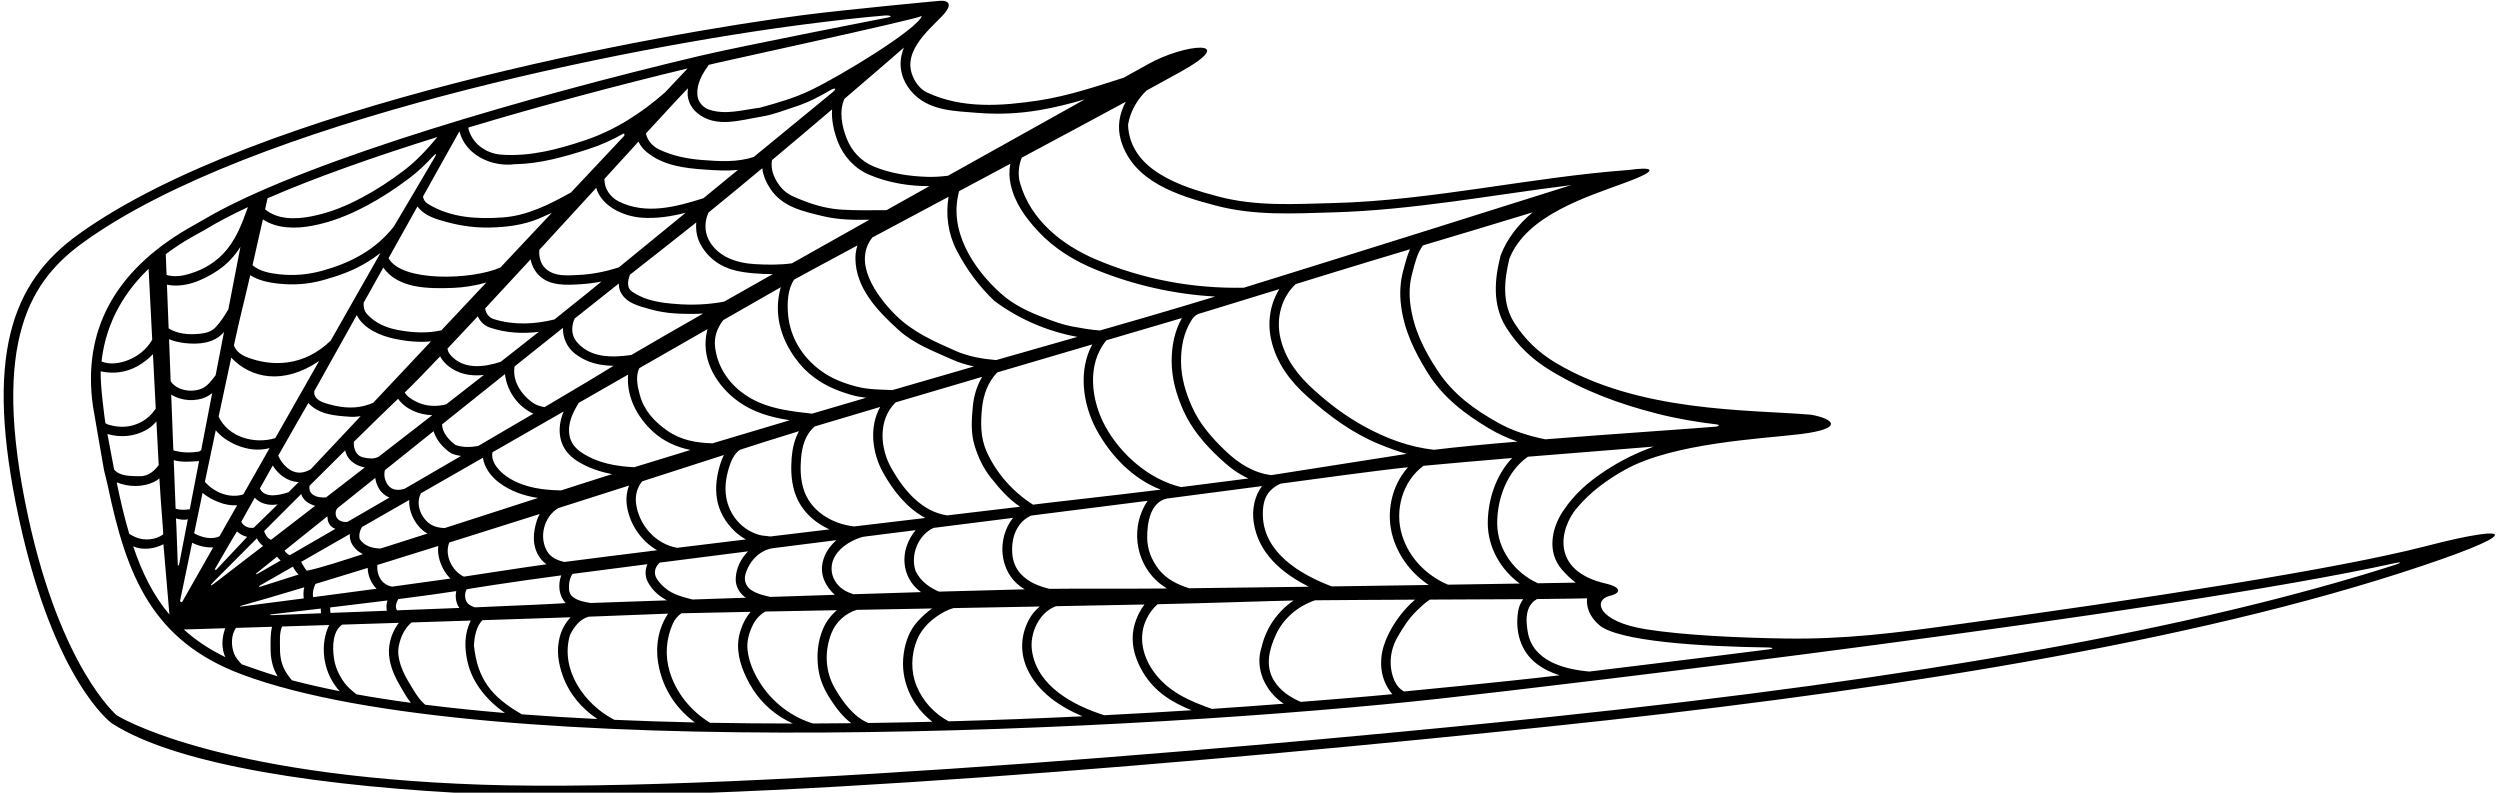 <?xml version="1.0" encoding="UTF-8"?>
<svg xmlns="http://www.w3.org/2000/svg" xmlns:xlink="http://www.w3.org/1999/xlink" width="533pt" height="169pt" viewBox="0 0 533 169" version="1.1">
<g id="surface1">
<path style=" stroke:none;fill-rule:nonzero;fill:rgb(0%,0%,0%);fill-opacity:1;" d="M 517.293 116.414 C 498.242 121.363 456.816 127.719 415.398 133.383 C 404.27 134.902 393.371 136.328 380.656 136.133 C 370.848 135.98 359.117 135.457 350.988 134.172 C 340.652 132.543 339.539 127.945 343.188 127.043 C 346.164 126.305 345.094 125.031 342.508 124.453 C 330.387 121.742 332.543 112.594 336.211 108.281 C 339.117 104.859 342.516 102.359 346.398 100.18 C 356.668 94.41 375.547 93.559 383.766 92.562 C 393.234 91.414 391.078 89.324 386.156 88.422 C 372.906 87.297 349.324 87.969 331.586 77.297 C 328.031 75.152 325.25 72.516 322.949 68.984 C 320.145 64.691 320.699 59.746 321.789 55.191 C 325.426 45.848 338.445 41.934 346.781 38.84 C 354.492 35.977 351.863 35.586 347.367 36.23 C 326.215 37.777 305.414 42.758 284.156 43.297 C 276.016 43.5 267.906 44.047 259.766 41.906 C 251.734 39.797 240.875 36.281 240.5 26.609 C 240.969 23.742 242.418 21.273 244.414 19.312 C 247.406 17.688 249.914 16.309 251.758 15.277 C 264.574 8.113 252.449 9.34 244.781 13.672 C 244.781 13.672 242.871 14.73 239.562 16.574 C 233.664 18.438 227.828 20.438 221.531 21.406 C 213.484 22.625 205.094 23.219 197.656 19.719 C 195.984 18.922 194.859 17.25 194.328 15.484 C 192.672 9.82 199.938 4.934 201.734 2.391 C 202.949 0.676 201.941 0.062 200.406 0.172 C 199.559 0.23 180.465 2.039 171.531 3.18 C 141.199 7.055 54.918 22.484 16.742 49.949 C 2.492 60.199 -3.461 75.797 4.039 110.547 C 11.539 145.297 23.781 154.172 23.781 154.172 C 37.887 163.328 69.973 167.828 102.797 169.297 C 154.223 171.602 260.105 162.234 330.746 154.84 C 394.84 148.129 461.297 138.312 511.285 122.32 C 539.188 113.391 536.371 111.453 517.293 116.414 Z M 340.938 133.25 C 344.957 136.73 362.551 137.852 377.031 138.043 C 378.035 138.059 378.168 138.305 377.266 138.422 C 363.215 140.223 338.852 143.172 338.852 143.172 C 333.492 142.711 326.695 140.93 325.703 134.641 C 325.375 132.57 325.164 130.273 326.625 128.562 C 326.93 128.203 327.297 127.938 327.699 127.719 C 332.395 127.684 338.348 127.57 338.383 127.566 C 338.352 127.816 338.328 128.066 338.336 128.32 C 338.398 130.258 339.453 131.969 340.938 133.25 Z M 29.32 78.062 C 30.551 77.371 31.668 76.508 32.609 75.504 C 32.801 79.238 33.004 83.211 33.207 87.121 C 32.383 88.336 31.312 89.363 29.977 90.039 C 28.164 90.969 26.172 91.211 24.102 90.789 C 23.559 90.68 22.949 90.531 22.473 90.23 C 22.352 89.566 21.332 81.957 21.473 79.164 C 24.156 79.77 26.895 79.418 29.32 78.062 Z M 21.641 77.066 C 22.645 68.176 27.031 61.77 31.68 57.316 C 31.805 59.793 32.098 65.527 32.453 72.434 C 32.441 72.449 32.438 72.461 32.43 72.477 C 31.203 74.547 29.359 75.992 27.203 76.82 C 25.492 77.469 23.371 77.801 21.641 77.066 Z M 31.258 91.625 C 32.074 91.16 32.758 90.543 33.348 89.844 C 33.52 93.098 33.684 96.258 33.836 99.156 C 32.859 100.508 31.496 101.582 29.742 101.531 C 27.922 101.48 25.578 101.594 24.328 100.105 C 23.848 97.668 23.379 95.145 22.898 92.531 C 25.691 93.34 28.699 93.09 31.258 91.625 Z M 32.867 102.734 C 33.285 102.531 33.652 102.281 33.984 101.996 C 34.289 107.707 34.891 113.84 34.781 113.922 C 33.219 115.141 30.688 115.312 28.945 114.547 C 28.574 114.387 28.027 114.129 27.559 113.832 C 26.547 110.418 25.684 106.754 24.875 102.84 C 27.41 103.852 30.375 103.926 32.867 102.734 Z M 34.84 116.035 C 35.215 120.629 35.832 127.73 36.121 131.031 C 32.672 126.934 30.273 122.07 28.398 116.484 C 30.336 117.355 32.863 117.059 34.84 116.035 Z M 148.703 24.141 C 152.672 27.359 157.758 25.609 162.32 24.867 C 164.961 24.438 167.305 23.469 169.82 22.648 C 172.457 21.793 174.789 20.527 177.148 19.16 C 178 18.668 178.504 18.852 177.52 19.66 C 172.371 23.887 166.602 28.625 160.723 33.445 C 157.188 34.652 153.355 34.398 149.664 34.109 C 146.508 33.859 143.445 33.25 140.539 31.875 C 139.148 31.219 138.004 29.934 137.715 28.449 C 141.207 24.613 146.711 18.711 146.688 18.828 C 146.297 20.914 147.133 22.875 148.703 24.141 Z M 203.988 53.434 C 206.094 57.473 208.75 61.066 212 64.152 C 217.203 68.039 223.312 70.656 229.695 71.824 C 224.852 73.195 218.953 74.879 212.375 76.77 C 209.395 76.516 206.453 76.012 203.676 74.785 C 199.086 72.754 194.562 70.785 190.887 67.121 C 186.727 62.949 181.801 55.934 185.984 50.629 C 190.816 48.051 196.387 45.074 202.238 41.953 C 201.59 45.824 202.113 49.832 203.988 53.434 Z M 215.488 39.391 C 216.387 43.316 218.605 46.359 221.27 49.246 C 224.789 53.047 229.086 55.641 233.812 57.559 C 241.895 60.84 250.441 62.738 259.066 63.227 C 250.758 65.781 237.605 69.586 234.516 70.457 C 232.582 70.332 230.672 69.988 228.688 69.621 C 226.613 69.246 224.75 68.547 222.812 67.816 C 219.426 66.547 216.219 65.078 213.48 62.652 C 207.336 57.188 202.18 49.012 204.492 40.746 C 208.086 38.832 211.75 36.871 215.391 34.926 C 215.125 36.387 215.148 37.91 215.488 39.391 Z M 298.711 65.188 C 299.375 70.422 301.555 74.945 304.383 79.484 C 307.664 84.75 312.219 88.203 317.445 91.336 C 319.414 92.52 321.453 93.43 323.539 94.148 C 316.746 94.719 310.441 95.316 305.734 95.895 C 300.457 95.309 295.434 93.457 290.703 90.82 C 286.82 88.664 283.484 86.156 280.188 83.18 C 276.789 80.125 274.008 76.609 272.969 72 C 272.027 67.852 273.195 63.371 276.262 60.562 C 276.91 60.359 288.391 56.797 300.602 53.148 C 299.98 54.57 299.586 56.125 299.18 57.633 C 298.5 60.141 298.383 62.641 298.711 65.188 Z M 82.48 130.211 C 78.363 130.367 74.32 130.523 70.461 130.672 C 70.383 130.297 70.371 129.906 70.395 129.508 C 74.555 129.012 78.734 128.504 82.605 128.02 C 82.387 128.746 82.32 129.516 82.48 130.211 Z M 64.766 127.578 C 59.816 128.227 55.207 128.824 51.461 129.305 C 51.074 129.355 51.004 129.266 51.359 129.168 C 54.867 128.191 59.5 126.832 64.871 125.211 C 64.684 125.992 64.641 126.797 64.766 127.578 Z M 49.301 76.254 C 53.5 80.688 60.406 82.133 68.039 76.961 L 58.691 93.406 C 54.246 94.773 48.609 93.184 46.613 88.812 C 47.59 84.203 48.512 79.887 49.301 76.254 Z M 48.688 65.945 C 47.879 67.309 47.031 68.645 45.914 69.828 C 45.047 70.742 43.797 71.031 42.586 71.156 C 40.352 71.402 37.883 71.215 35.953 70.027 L 35.59 60.691 C 39.246 61.453 43.137 59.848 46.359 57.711 C 48.445 56.328 50.012 54.582 51.258 52.637 Z M 191.574 70.348 C 194.895 73.348 198.914 74.809 202.875 76.598 C 204.422 77.301 206.023 77.785 207.652 78.129 C 202.164 79.711 196.305 81.406 190.262 83.168 C 187.723 83.043 185.18 83.086 182.625 82.422 C 179.836 81.684 177.363 80.754 174.98 79.016 C 170.969 76.09 168.426 71.809 168.02 67.059 C 167.801 64.582 167.918 61.719 169.297 59.617 C 169.656 59.41 176.137 55.895 182.801 52.328 C 182.512 53.234 182.363 54.184 182.375 55.129 C 182.438 61.422 187.086 66.285 191.574 70.348 Z M 233.867 91.789 C 236.934 97.344 241.648 102.156 247.48 104.391 C 237.492 105.633 220.516 107.504 220.242 107.594 C 215.984 104.883 212.453 100.949 210.359 96.305 C 209.023 93.336 209.047 90.117 209.375 86.93 C 209.668 84.121 210.66 81.422 212.613 79.395 C 219.371 77.406 226.25 75.383 232.879 73.43 C 229.844 78.953 230.82 86.27 233.867 91.789 Z M 235.91 72.539 C 235.965 72.523 247.172 69.227 251.988 67.805 C 251.988 67.805 251.984 67.809 251.984 67.812 C 250.367 70.68 249.789 73.852 249.797 77.062 C 249.812 80.703 250.805 84.211 252.305 87.539 C 254.078 91.461 256.781 94.648 259.945 97.609 C 261.859 99.406 263.84 100.988 266.176 102.008 C 261.488 102.621 256.617 103.242 251.797 103.848 C 245.055 102.227 239.02 97 235.688 90.961 C 232.594 85.352 231.637 77.617 235.91 72.539 Z M 207.414 86.586 C 207.141 89.422 206.938 92.25 207.789 95.031 C 208.562 97.508 209.602 99.773 211.25 101.844 C 213.27 104.395 215.09 106.406 217.465 108.039 C 214.535 108.391 206.613 109.328 201.926 109.883 C 196.512 109.066 192.746 104.555 190.109 99.953 C 187.582 95.547 187.16 89.469 190.953 85.785 C 196.723 84.078 202.977 82.234 209.395 80.344 C 208.281 82.223 207.629 84.367 207.414 86.586 Z M 61.797 118.363 C 61.332 118.199 60.965 117.832 60.656 117.406 C 63.504 115.121 66.566 112.664 69.789 110.078 C 69.805 110.344 69.832 110.609 69.883 110.875 C 70.047 111.727 70.648 112.461 71.469 112.727 C 71.484 112.73 71.504 112.738 71.52 112.742 C 68.074 114.738 64.801 116.629 61.797 118.363 Z M 63.652 122.492 C 60.645 123.449 57.945 124.305 55.637 125.043 C 55.176 125.191 55.043 125.047 55.426 124.828 C 57.578 123.594 59.934 122.242 62.453 120.801 C 62.73 121.43 63.172 121.996 63.652 122.492 Z M 69.492 106.059 C 68.484 106.105 67.473 106.031 66.625 105.398 C 66.09 105 65.887 104.266 65.965 103.59 C 68.586 100.977 71.164 98.418 73.586 96.023 C 73.754 96.754 74.07 97.438 74.609 98.016 C 75.457 98.91 76.586 99.449 77.777 99.66 C 74.957 101.844 72.18 103.984 69.492 106.059 Z M 59.316 97.152 C 59.316 97.152 65.715 85.891 65.75 85.93 C 68.047 88.438 71.531 88.641 74.656 88.852 C 75.41 88.902 76.152 88.848 76.883 88.734 L 66.234 100.059 C 65.578 100.43 64.867 100.707 64.109 100.758 C 61.902 100.895 60.156 99.023 59.316 97.152 Z M 63.676 102.777 L 61.523 104.938 C 59.621 105.574 56.41 106.344 55.41 104.141 L 58.148 99.242 C 59.34 101.199 61.363 102.707 63.676 102.777 Z M 149.227 51.852 C 150.734 54.828 153.469 56.875 156.742 57.664 C 158.086 57.992 159.359 58.156 160.695 58.266 C 162.051 58.379 163.402 58.445 164.75 58.441 C 161.129 60.484 157.648 62.453 154.383 64.309 C 150.996 64.953 147.52 65.086 144.062 64.805 C 140.844 64.547 137.641 64.141 134.789 62.195 C 133.512 61.32 133.871 59.852 134.281 58.586 C 137.141 56.328 145.852 49.52 148.445 47.426 C 148.309 48.945 148.543 50.496 149.227 51.852 Z M 169.562 76.371 C 170.77 78.027 172.02 79.328 173.676 80.547 C 176.074 82.297 178.551 83.328 181.324 84.141 C 182.434 84.473 183.543 84.668 184.656 84.805 C 180.84 85.922 176.973 87.055 173.109 88.195 C 171.07 87.969 169.062 87.734 166.961 87.328 C 163.594 86.672 160.594 85.59 157.906 83.465 C 154.906 81.09 152.875 77.734 152.449 73.922 C 152.203 71.777 152.953 69.824 154.215 68.234 C 159.445 65.242 163.672 62.824 166.469 61.23 C 166.434 61.348 166.395 61.469 166.363 61.59 C 165.012 66.848 166.344 71.941 169.562 76.371 Z M 156.512 84.91 C 159.52 87.359 162.961 88.598 166.762 89.316 C 167.309 89.418 167.848 89.508 168.387 89.594 C 162.801 91.246 157.262 92.902 151.898 94.516 C 148.547 94.418 145.238 93.898 142.25 91.809 C 139.469 89.871 137.312 87.484 136.426 84.266 C 135.922 82.441 135.441 80.207 136.312 78.484 C 141.586 75.465 146.5 72.652 150.867 70.152 C 150.836 70.254 150.797 70.348 150.77 70.453 C 149.387 76.059 152.23 81.41 156.512 84.91 Z M 138.516 65.898 C 140.297 66.406 142.055 66.703 143.875 66.82 C 145.887 66.945 147.902 66.965 149.906 66.852 C 143.492 70.508 138.176 73.57 134.602 75.684 C 130.418 76.266 125.801 76.363 122.875 72.781 C 121.762 71.418 121.793 69.402 122.535 67.898 C 125.965 65.172 129.121 62.664 131.93 60.445 C 131.922 61.086 132.035 61.719 132.344 62.32 C 133.547 64.648 136.18 65.234 138.516 65.898 Z M 97.117 94.867 C 95.73 93.863 94.305 92.266 94.238 90.484 C 98.77 86.859 103.285 83.25 107.652 79.762 C 108.062 83.098 110.016 86.172 113.031 87.859 C 113.258 87.984 113.488 88.094 113.723 88.191 C 110.078 90.332 106.098 92.66 101.941 95.086 C 100.328 95.352 98.68 95.449 97.117 94.867 Z M 98.301 97.207 C 94.359 99.504 90.316 101.852 86.297 104.184 L 86.297 104.18 C 85.031 104.609 83.531 104.609 82.656 103.336 C 82 102.402 81.805 101.277 82.055 100.242 C 85.473 97.504 88.953 94.719 92.441 91.926 C 93.008 93.852 94.547 95.566 96.172 96.633 C 96.863 96.934 97.578 97.113 98.301 97.207 Z M 113.414 85.75 C 110.996 83.969 109.188 81.059 109.711 78.121 C 113.285 75.266 116.75 72.504 120.008 69.906 C 119.969 71.98 120.855 74.066 122.609 75.422 C 125.09 77.34 127.918 77.965 130.801 77.984 C 128.078 79.695 122.789 82.855 116.105 86.793 C 115.156 86.648 114.238 86.355 113.414 85.75 Z M 124.781 62.84 C 122.945 64.328 120.715 66.113 118.215 68.102 C 114.016 69.152 109.523 69.359 105.305 68.047 C 104.215 67.711 103.605 66.793 103.426 65.762 C 106.496 62.465 109.77 58.93 113.121 55.297 C 113.375 56.566 113.949 57.758 114.898 58.695 C 117.227 61.008 120.711 60.781 123.711 60.602 C 125.23 60.516 126.738 60.312 128.23 60.031 C 127 61.035 125.844 61.977 124.781 62.84 Z M 104.414 69.828 C 107.777 70.984 111.367 71.188 114.867 70.754 C 112.352 72.738 109.617 74.891 106.738 77.145 C 103.113 78.32 98.777 78.867 96.016 75.656 C 95.684 75.273 95.453 74.809 95.402 74.32 C 97.379 72.234 99.555 69.914 101.863 67.441 C 102.359 68.523 103.215 69.414 104.414 69.828 Z M 97.172 79.047 C 99.086 79.988 101.129 80.164 103.16 79.941 C 100.562 81.973 97.875 84.066 95.137 86.199 C 92.957 86.766 90.625 86.648 88.578 85.562 C 87.699 85.098 86.801 84.547 86.289 83.684 C 87.906 82.141 90.539 79.438 93.844 75.965 C 94.512 77.305 95.848 78.398 97.172 79.047 Z M 92.156 88.516 C 88.371 91.457 84.527 94.434 80.727 97.375 C 79.73 97.914 78.609 97.77 77.477 97.523 C 75.852 97.168 75.355 95.633 75.438 94.195 C 79.273 90.418 82.586 87.188 84.863 85.027 C 86.555 87.324 89.324 88.414 92.156 88.516 Z M 72.016 108.293 C 74.605 106.215 77.273 104.074 80.004 101.891 C 80.113 102.695 80.391 103.484 80.812 104.188 C 81.352 105.086 82.137 105.715 83.023 106.082 C 79.988 107.844 76.988 109.582 74.086 111.262 C 73.539 111.355 72.375 111.25 71.836 110.422 C 71.438 109.812 71.438 108.812 72.016 108.293 Z M 77.16 112.371 C 80.418 110.504 83.797 108.566 87.258 106.586 C 87.082 108.98 88.324 111.539 90.148 113.086 C 90.469 113.355 90.809 113.566 91.156 113.75 C 87.699 114.855 84.344 115.922 81.133 116.945 C 79.414 116.918 77.664 116.434 76.68 114.906 C 76.488 114.035 76.707 113.133 77.16 112.371 Z M 89.762 105.152 C 94.09 102.672 98.516 100.137 102.965 97.586 C 103.23 99.621 104.656 101.582 106.391 102.883 C 108.941 104.793 111.773 105.719 114.695 106.164 C 107.914 108.371 101.215 110.527 94.809 112.582 C 93.82 112.547 92.852 112.395 91.953 111.875 C 89.793 110.629 88.477 107.422 89.762 105.152 Z M 108.742 102.047 C 106.801 100.906 104.539 98.707 104.996 96.422 C 110.09 93.504 115.188 90.582 120.168 87.73 C 119.426 89.547 119.062 91.492 119.508 93.5 C 119.969 95.617 121.336 97.219 123.156 98.352 C 125.465 99.781 127.945 100.605 130.492 101.082 C 126.613 102.297 119.684 104.539 119.633 104.555 C 115.879 104.48 112.141 104.047 108.742 102.047 Z M 124.039 96.516 C 122.703 95.641 121.703 94.438 121.422 92.883 C 120.957 90.324 122.098 87.977 123.398 85.883 C 127 83.82 130.52 81.801 133.914 79.859 C 133.895 80.078 133.879 80.297 133.875 80.516 C 133.75 84.879 135.875 88.902 139.094 91.91 C 141.449 94.117 144.242 95.316 147.195 95.938 C 143.035 97.199 139.02 98.43 135.211 99.613 C 131.344 99.414 127.473 98.762 124.039 96.516 Z M 136.938 102.609 C 143.863 100.391 149.875 98.453 154.336 97.004 C 154 97.676 153.727 98.383 153.516 99.086 C 152.812 101.422 152.469 103.789 152.836 106.227 C 153.258 109 154.633 111.352 156.656 113.281 C 157.379 113.973 158.164 114.516 159.016 115.008 C 154.082 115.605 149.141 116.207 144.367 116.793 C 139.746 116 136.172 111.898 135.602 107.297 C 135.395 105.629 135.836 103.871 136.938 102.609 Z M 154.828 106 C 154.469 103.859 154.789 101.789 155.406 99.742 C 155.836 98.316 156.492 96.758 157.742 95.898 C 159.586 95.297 166.152 93.191 170.344 91.926 C 169.395 93.641 168.934 95.629 168.781 97.594 C 168.609 99.938 168.656 102.25 169.312 104.555 C 170.422 108.484 173.336 111.289 176.852 112.863 C 172.762 113.352 168.512 113.863 164.215 114.379 C 163.441 114.242 162.652 114.258 161.898 114.047 C 158.164 113.008 155.469 109.82 154.828 106 Z M 171.25 104.055 C 170.656 101.984 170.617 99.914 170.773 97.812 C 170.969 95.266 171.676 92.609 173.711 90.914 C 177.699 89.719 182.438 88.309 187.664 86.758 C 185.293 90.938 185.895 96.48 188.258 100.734 C 190.414 104.621 193.402 108.391 197.293 110.434 C 192.879 110.957 187.703 111.57 182.09 112.238 C 177.367 111.691 172.66 108.945 171.25 104.055 Z M 168.836 56.141 C 166.23 56.5 163.605 56.461 160.961 56.312 C 157.07 56.094 152.914 54.758 151.039 51.016 C 150.164 49.266 150.227 47.102 151.051 45.316 C 154.668 42.379 158.562 39.16 162.516 35.863 C 162.691 37.414 163.363 38.961 164.266 40.297 C 166.852 44.141 171.203 45.055 175.359 46.062 C 178.727 46.879 182.043 46.91 185.359 46.848 C 179.754 49.992 174.176 53.129 168.836 56.141 Z M 149.969 42.262 C 144.125 44.113 137.719 45.84 131.906 42.945 C 130.098 42.039 128.809 40.184 128.867 38.141 C 131.391 35.379 133.832 32.703 136.129 30.188 C 136.492 30.977 137.023 31.691 137.703 32.273 C 141.266 35.328 145.969 35.867 150.414 36.164 C 152.695 36.32 155.035 36.457 157.324 36.23 C 154.859 38.254 152.395 40.27 149.969 42.262 Z M 136.75 46.406 C 139.977 46.645 143.102 46.137 146.172 45.371 C 141.051 49.562 136.191 53.535 131.965 56.984 C 129.152 57.91 126.23 58.496 123.273 58.625 C 120.984 58.727 118.438 59 116.523 57.445 C 115.27 56.43 114.863 54.832 114.984 53.273 C 119.035 48.871 123.156 44.379 127.117 40.051 C 128.207 43.898 132.781 46.105 136.75 46.406 Z M 106.684 57.035 C 100.656 59.695 85.586 60.176 82.84 55.039 L 89 44.016 C 90.586 46.121 93.098 46.758 95.508 47.406 C 98.492 48.203 101.445 48.57 104.477 48.508 C 108.023 48.43 111.594 47.992 114.898 46.594 C 115.82 46.203 116.734 45.801 117.641 45.383 Z M 96.492 61.383 C 98.918 61.297 101.34 60.902 103.684 60.23 L 94.102 70.422 C 91.082 71.109 87.953 70.938 84.812 70.352 C 82.297 69.875 80.023 68.891 78.273 66.992 C 77.648 66.32 77.469 65.422 77.527 64.547 L 81.719 57.047 C 84.898 61.582 91.41 61.562 96.492 61.383 Z M 84.234 72.258 C 86.816 72.789 89.375 73.012 91.879 72.785 L 79.578 85.867 C 78.977 86.121 78.363 86.348 77.711 86.516 C 74.914 87.242 72.102 86.805 69.398 85.969 C 68.445 85.672 67.445 85.18 67.078 84.25 C 66.973 83.984 66.992 83.68 67.012 83.371 L 76.066 67.168 C 77.422 70.039 81.109 71.613 84.234 72.258 Z M 50.352 94.859 C 52.816 95.906 55.152 96.133 57.48 95.539 L 51.875 105.398 C 48.973 106.348 45.645 104.98 43.684 102.719 C 44.449 99.062 45.234 95.344 45.996 91.742 C 47.129 93.125 48.75 94.18 50.352 94.859 Z M 46.672 107.078 C 47.918 107.566 49.246 107.812 50.555 107.719 L 46.801 114.328 C 45.207 115.094 43.211 114.629 41.68 113.859 C 41.582 113.809 41.48 113.742 41.398 113.652 C 41.648 112.441 42.848 106.707 43.188 105.094 C 44.211 105.949 45.422 106.594 46.672 107.078 Z M 50.516 113.297 C 51.129 113.867 51.891 114.277 52.695 114.461 L 46.031 121.547 L 45.801 121.344 C 45.801 121.344 50.469 113.254 50.516 113.297 Z M 51.445 111.234 L 54.312 106.109 C 54.586 106.406 54.887 106.68 55.258 106.898 C 56.516 107.641 57.863 107.73 59.195 107.543 L 54.109 112.508 C 53.094 112.695 51.891 112.219 51.445 111.234 Z M 64.207 105.34 C 64.438 105.984 64.824 106.57 65.406 106.992 C 65.965 107.395 66.57 107.664 67.195 107.836 C 63.863 110.406 60.703 112.84 57.797 115.078 C 57.039 114.809 56.57 114.016 56.309 113.227 C 58.875 110.66 61.547 107.992 64.207 105.34 Z M 59.062 118.688 C 59.289 118.988 59.547 119.258 59.828 119.5 C 58.152 120.465 56.566 121.383 55.113 122.219 C 54.562 122.535 54.336 122.48 54.758 122.145 C 56.113 121.055 57.559 119.895 59.062 118.688 Z M 64.215 119.789 C 67.449 117.938 70.93 115.941 74.586 113.848 C 74.539 114.492 74.629 115.145 74.922 115.75 C 75.461 116.855 76.34 117.621 77.367 118.141 C 73.562 119.352 68.156 121.172 65.406 121.672 C 65.023 121.219 64.449 120.336 64.215 119.789 Z M 67.258 124.492 C 70.73 123.438 74.473 122.293 78.395 121.082 C 78.418 122.719 79.121 124.363 80.285 125.52 C 75.785 126.125 71.164 126.738 66.758 127.316 C 66.598 126.359 66.82 125.367 67.258 124.492 Z M 81.094 123.391 C 80.711 122.742 80.477 122.07 80.453 121.359 C 80.445 121.059 80.422 120.754 80.438 120.453 C 84.629 119.156 89 117.793 93.453 116.398 C 93.305 117.383 93.426 118.395 93.711 119.367 C 94.148 120.867 94.941 122.277 96.02 123.352 C 92.332 123.879 88.07 124.469 83.59 125.074 C 82.578 124.867 81.645 124.336 81.094 123.391 Z M 84.918 127.727 C 90.027 127.074 94.426 126.477 97.273 126.02 C 97.055 127.059 97.156 128.172 97.648 129.141 C 97.734 129.309 97.836 129.469 97.941 129.613 C 93.547 129.781 89.066 129.957 84.637 130.125 C 84.184 129.406 84.469 128.48 84.918 127.727 Z M 95.789 115.668 C 102.195 113.656 108.723 111.598 115.066 109.586 C 114.836 109.996 114.633 110.426 114.484 110.883 C 113.633 113.508 113.359 116.398 115.078 118.859 C 115.492 119.449 115.98 119.918 116.508 120.309 C 111.711 120.949 102.141 122.465 98.898 122.938 C 98.891 122.934 98.883 122.934 98.875 122.93 C 96.371 121.73 94.695 118.336 95.789 115.668 Z M 99.496 125.629 C 99.863 125.555 108.562 124.133 119.656 122.672 C 118.922 124.652 119.129 127.008 120.602 128.57 C 120.664 128.637 108.289 129.219 101.215 129.488 C 100.473 129.211 99.723 128.883 99.391 128.125 C 99.039 127.34 99.082 126.383 99.496 125.629 Z M 120.336 119.809 C 118.867 119.48 117.473 118.91 116.656 117.539 C 114.828 114.469 116.008 110.113 119.023 108.328 C 124.293 106.652 129.383 105.027 134.113 103.516 C 133.66 104.699 133.469 105.988 133.586 107.25 C 133.984 111.391 136.52 115.246 140.09 117.316 C 132.746 118.223 125.949 119.078 120.336 119.809 Z M 122.051 122.355 C 126.809 121.73 132.188 121.035 138.02 120.285 C 137.504 121.508 137.469 122.918 138.18 124.195 C 139.16 125.953 140.574 127.137 142.191 127.996 C 140.168 128.066 131.27 128.363 125.891 128.559 C 124.574 128.305 123.238 128.133 122.117 127.258 C 121.617 126.867 121.367 126.281 121.32 125.68 C 121.23 124.574 121.414 123.301 122.051 122.355 Z M 141.734 125.305 C 141.062 124.727 140.508 124.141 140.023 123.375 C 139.227 122.098 139.715 120.832 140.652 119.949 C 146.559 119.191 152.891 118.383 159.484 117.547 C 157.922 119.125 156.898 121.227 156.852 123.43 C 156.82 124.891 157.523 126.273 158.703 127.211 C 158.809 127.293 158.922 127.359 159.031 127.434 C 154.809 127.578 150.934 127.707 147.605 127.816 C 145.543 127.25 143.441 126.789 141.734 125.305 Z M 158.93 122.438 C 159.695 119.727 161.812 117.414 164.617 116.898 L 164.617 116.895 C 169.109 116.328 173.699 115.746 178.344 115.16 C 176.898 116.395 175.797 117.988 175.375 119.953 C 174.812 122.625 176.031 125.059 177.98 126.816 C 173.266 126.969 168.629 127.117 164.25 127.262 C 162.824 126.945 161.398 126.625 160.109 125.766 C 159.023 125.031 158.57 123.695 158.93 122.438 Z M 177.336 121.906 C 176.824 118.055 180.637 115.383 183.969 114.449 C 187.703 113.977 191.465 113.504 195.219 113.027 C 194.383 114.02 193.723 115.184 193.305 116.43 C 192.18 119.766 193.031 123.438 195.766 125.773 C 195.961 125.941 196.164 126.09 196.367 126.242 C 191.668 126.383 186.801 126.535 181.961 126.688 C 181.41 126.512 180.863 126.312 180.344 126.031 C 178.758 125.188 177.578 123.688 177.336 121.906 Z M 195.203 121.734 C 194.047 118.285 195.754 114.059 199.031 112.547 C 204.734 111.828 210.41 111.113 215.977 110.41 C 215.773 110.66 215.578 110.922 215.398 111.203 C 212.312 116.07 213.504 122.855 218.484 125.645 C 213.297 125.762 206.988 125.934 200.191 126.133 C 198.082 125.238 196.219 123.859 195.203 121.734 Z M 217.648 122.383 C 216.5 121.148 215.922 119.594 215.812 117.961 C 215.672 115.797 216.039 113.633 217.414 111.82 C 218.07 110.953 218.895 110.359 219.805 109.926 C 228.535 108.824 236.938 107.758 244.672 106.773 C 241.039 112.113 241.941 119.473 246.57 123.797 C 247.258 124.434 248 124.98 248.777 125.465 C 239.836 125.551 227.48 125.473 223.727 125.539 C 221.477 124.977 219.305 124.16 217.648 122.383 Z M 247.031 121.367 C 245.492 119.391 244.594 117.078 244.586 114.641 C 244.57 111.555 245.188 107.086 248.781 106.289 C 248.781 106.289 263.305 104.387 269.066 103.633 C 267.457 105.73 266.891 108.633 267.289 111.352 C 268.258 117.977 273.391 122.277 279.062 125.09 C 269.988 125.219 261.133 125.332 253.539 125.414 C 251.074 124.641 248.699 123.492 247.031 121.367 Z M 269.242 109.969 C 269.188 108.102 269.43 106.062 270.828 104.617 C 271.449 103.969 272.199 103.496 272.996 103.117 C 279.773 102.219 293.93 100.238 300.176 99.625 C 296.66 103.555 295.383 109.43 296.992 114.641 C 298.297 118.863 301.066 122.355 304.613 124.719 C 298.012 124.816 290.957 124.922 283.922 125.023 C 277.168 122.457 269.48 117.855 269.242 109.969 Z M 298.922 114.109 C 297.254 108.742 299.062 102.547 303.492 99.309 C 309.121 98.781 315.594 98.219 322.387 97.648 C 318.914 101.293 317.18 106.637 317.195 111.609 C 317.215 116.684 319.949 121.469 324.016 124.414 C 319.57 124.484 314.359 124.566 308.707 124.652 C 304.16 122.723 300.434 118.992 298.922 114.109 Z M 271 72.375 C 272.109 77.383 275.039 81.25 278.742 84.555 C 283.383 88.695 288.211 92.258 293.898 94.633 C 295.859 95.449 297.863 96.184 299.898 96.766 C 299.312 96.879 271.047 101.297 271.047 101.297 C 267.312 100.844 264.133 98.844 261.391 96.242 C 258.422 93.422 255.812 90.461 254.141 86.742 C 252.766 83.688 251.812 80.469 251.797 77.109 C 251.781 74.016 252.32 70.977 254.039 68.25 C 254.406 67.68 254.852 67.172 255.5 66.93 C 255.5 66.93 268.852 62.816 272.754 61.637 C 270.809 64.734 270.176 68.656 271 72.375 Z M 189.008 44.805 C 185.902 44.824 182.805 44.883 179.695 44.711 C 176.867 44.562 174.125 43.898 171.484 42.859 C 169.773 42.18 167.992 41.609 166.703 40.172 C 165.242 38.535 164.16 36.262 164.609 34.117 C 168.941 30.488 173.297 26.809 177.402 23.312 C 177.227 25.629 177.805 28.078 178.617 30.188 C 179.836 33.352 182.234 35.969 185.398 37.289 C 189.473 38.996 193.809 39.695 198.148 39.684 C 195.133 41.371 192.074 43.086 189.008 44.805 Z M 141.828 19.66 C 136.801 24.102 131.086 27.781 124.633 29.938 C 118.844 31.875 112.961 33.422 106.836 32.969 C 103.562 32.73 100.508 30.504 99.82 27.199 C 115.426 22.5 131.828 18.145 146.598 14.59 Z M 109.711 35.016 C 115.07 34.93 120.18 33.477 125.305 31.836 C 127.969 30.988 130.418 29.891 132.785 28.555 C 133.297 28.266 133.074 28.969 133.074 28.969 L 121.746 41.02 C 117.172 43.574 112.41 46.008 107.07 46.367 C 101.664 46.734 96.023 46.445 91.172 43.43 C 90.621 43.086 90.27 42.52 90.184 41.898 L 97.953 27.988 C 99.207 33.035 104.781 35.637 109.711 35.016 Z M 66.719 48.102 C 70.875 47.289 74.469 45.812 78.133 43.875 C 81.344 42.172 84.156 40.305 87.141 38.078 C 89.094 36.629 90.762 35.02 92.316 33.328 C 92.805 32.801 93.309 32.473 92.617 33.648 C 90.066 37.984 84.082 48.145 83.984 48.266 C 80.023 53.367 74.555 56.133 68.508 57.773 C 65.508 58.578 62.562 58.812 59.516 58.477 C 57.535 58.258 55.355 57.852 53.84 56.539 C 54.633 53.078 55.422 49.566 56.043 46.773 C 59.07 48.785 63.082 48.816 66.719 48.102 Z M 56.52 44.629 C 56.734 43.66 56.91 42.855 57.039 42.27 C 67.086 37.895 79.723 33.438 93.266 29.207 C 91.074 31.809 88.832 34.309 85.961 36.461 C 83.078 38.625 80.352 40.422 77.242 42.078 C 73.781 43.93 70.375 45.336 66.438 46.117 C 63.043 46.781 59.188 46.867 56.52 44.629 Z M 59.258 60.461 C 62.555 60.828 65.75 60.609 68.969 59.703 C 72.352 58.758 75.422 57.672 78.461 55.781 C 79.418 55.188 80.289 54.578 81.133 53.922 L 70.516 72.602 C 64.762 78.223 57.844 78.203 52.602 76.133 C 51.453 75.68 50.277 74.871 49.871 73.629 C 50.582 70.383 51.137 67.922 51.449 66.672 C 51.984 64.52 52.656 61.676 53.352 58.672 C 55.07 59.777 57.234 60.238 59.258 60.461 Z M 47.516 54.164 C 45.266 56.492 42.5 57.898 39.352 58.656 C 38.082 58.965 36.746 58.973 35.512 58.617 L 35.34 54.195 C 39.207 51.262 42.66 49.613 43.785 48.93 C 46.355 47.363 49.418 45.766 52.859 44.152 C 51.586 47.723 50.254 51.336 47.516 54.164 Z M 36.043 72.32 C 37.145 72.777 38.34 73.039 39.539 73.164 C 42.328 73.453 45.445 73.203 47.477 71.086 C 47.578 70.98 47.66 70.859 47.762 70.75 L 45.973 79.996 C 45.086 81.129 44.262 82.355 42.914 82.891 C 40.836 83.719 37.699 83.289 36.387 81.281 Z M 44.086 84.562 C 44.504 84.352 44.887 84.098 45.238 83.805 L 42.887 95.98 C 42.707 96.113 42.523 96.254 42.312 96.289 C 40.504 96.57 38.723 96.531 36.957 96.008 L 36.5 84.121 C 38.699 85.523 41.812 85.699 44.086 84.562 Z M 42.441 98.301 L 40.457 108.57 C 39.473 108.723 38.367 108.773 37.441 108.445 L 37.039 98.105 C 38.734 98.617 40.707 98.41 42.441 98.301 Z M 40.047 110.699 L 38.156 120.484 L 37.906 120.547 C 37.906 120.547 37.602 111.418 37.52 110.523 C 38.25 110.75 39.188 110.938 40.047 110.699 Z M 40.965 115.719 C 42.336 116.391 43.922 116.797 45.453 116.699 L 38.82 128.371 C 38.82 128.371 38.336 128.352 38.395 128.07 C 38.996 125.176 39.902 120.812 40.965 115.719 Z M 48.031 140.098 C 44.57 138.414 41.66 136.449 39.191 134.207 C 40.668 134.16 43.785 134.066 48.023 133.938 C 47.996 134.008 47.969 134.078 47.945 134.148 C 47.289 136.094 47.176 138.191 48.031 140.098 Z M 45.574 124.477 C 44.82 125.059 44.77 124.805 45.434 124.137 C 48.078 121.48 51.297 118.25 54.766 114.773 C 55.082 115.41 55.535 115.969 56.09 116.395 C 51.836 119.668 48.211 122.453 45.574 124.477 Z M 50.305 133.867 C 52.629 133.793 55.215 133.715 58.008 133.629 C 57.621 135.098 57.688 136.707 57.688 138.195 C 57.68 140.285 58.051 142.332 59.188 144.188 C 56.738 143.473 51.773 141.719 51.52 141.621 C 50.898 140.953 50.227 140.188 49.922 139.398 C 49.246 137.664 49.238 135.434 50.305 133.867 Z M 58.152 131.148 C 57.223 131.188 57.312 131.039 58.281 130.93 C 61.469 130.559 64.906 130.16 68.391 129.746 C 68.383 130.086 68.402 130.422 68.445 130.75 C 64.785 130.895 61.32 131.027 58.152 131.148 Z M 60.141 133.566 C 63.293 133.469 66.672 133.363 70.188 133.254 C 70.098 133.414 70.016 133.574 69.945 133.742 C 68.074 138.277 69.141 143.816 72.422 147.359 C 68.828 146.648 65.43 145.875 62.246 145.035 C 61.801 144.543 61.383 143.965 61.062 143.461 C 60.023 141.836 59.672 140.047 59.695 138.211 C 59.707 136.688 59.52 135 60.141 133.566 Z M 71.156 140.031 C 70.879 137.75 70.938 134.535 72.953 133.168 C 76.867 133.047 80.922 132.918 85.012 132.789 C 83.336 135.07 82.516 137.895 83.102 140.805 C 83.508 142.844 84.305 144.539 85.336 146.289 C 86.047 147.504 86.734 148.762 87.594 149.844 C 83.562 149.301 79.695 148.699 76.008 148.031 C 75.066 147.305 74.035 146.414 73.422 145.562 C 72.188 143.844 71.398 142.07 71.156 140.031 Z M 87.094 145.344 C 86.18 143.82 85.477 142.344 85.094 140.57 C 84.891 139.633 84.828 138.766 85.008 137.812 C 85.391 135.828 86.195 134.055 87.703 132.742 C 87.719 132.73 87.73 132.719 87.746 132.707 C 91.992 132.57 96.242 132.438 100.383 132.305 C 98.957 135.074 98.992 138.148 99.703 141.211 C 100.742 145.672 103.852 149.34 107.641 152.008 C 101.738 151.512 96.059 150.926 90.641 150.242 C 89.168 148.996 88.023 146.895 87.094 145.344 Z M 101.047 137.633 C 101.129 135.871 101.512 133.484 102.879 132.223 C 109.699 132.004 116.145 131.793 121.652 131.605 C 120.516 132.801 119.695 134.332 119.297 135.961 C 118.609 138.734 119.039 141.414 119.961 144.016 C 121.379 147.988 124.004 151.039 127.363 153.297 C 121.871 153.027 116.496 152.695 111.277 152.297 C 104.766 148.594 101.805 144.781 101.047 137.633 Z M 121.516 135.414 C 122.336 133.699 123.598 132.004 125.5 131.477 C 132.531 131.23 140.555 130.879 142.43 130.828 C 139.992 134.516 139.613 138.816 140.656 142.961 C 141.828 147.613 144.488 151.309 148.145 154.027 C 142.332 153.898 136.602 153.711 130.984 153.465 C 124.574 150.195 119.352 142.734 121.516 135.414 Z M 142.766 143.164 C 141.742 139.781 142.008 136.164 143.461 132.938 C 143.863 132.051 144.48 131.309 145.258 130.754 C 148.98 130.664 154.051 130.559 160.035 130.441 C 158.93 131.738 158.156 133.344 157.703 135.039 C 156.82 138.344 157.734 141.57 159.148 144.508 C 160.828 148.008 163.281 150.891 166.656 152.992 C 167.438 153.477 168.23 153.883 169.027 154.254 C 163.094 154.25 157.191 154.199 151.363 154.094 C 147.34 151.605 144.156 147.777 142.766 143.164 Z M 161.734 145.086 C 160.516 143.039 159.664 140.953 159.383 138.625 C 159.164 136.734 159.688 134.922 160.508 133.242 C 161.09 132.055 162.012 131.047 163.168 130.379 C 167.855 130.289 173.004 130.195 178.43 130.094 C 177.145 131.18 176.109 132.559 175.453 134.117 C 174.344 136.75 174.07 139.625 174.453 142.5 C 174.773 144.938 175.727 147.047 177.094 149.148 C 178.344 151.074 179.746 152.875 181.484 154.188 C 178.766 154.215 176.051 154.238 173.34 154.246 C 168.906 152.922 164.504 149.754 161.734 145.086 Z M 178 146.758 C 175.875 143.109 175.766 138.812 177.25 135.023 C 178.172 132.668 180.184 130.781 182.633 130.02 C 187.848 129.922 193.262 129.824 198.719 129.727 C 197.633 130.496 196.625 131.406 195.695 132.422 C 193.906 134.375 193.062 136.727 192.68 139.297 C 191.828 144.961 194.414 150.543 198.773 153.879 C 194.234 153.992 189.684 154.078 185.137 154.141 C 182.012 152.875 179.66 149.621 178 146.758 Z M 195.43 146.289 C 194.133 143.141 194.234 139.578 195.492 136.453 C 196.586 133.727 198.938 131.672 201.539 130.328 C 202.098 130.039 202.68 129.824 203.273 129.645 C 209.492 129.531 215.707 129.418 221.688 129.309 C 220.922 129.926 220.246 130.672 219.711 131.531 C 217.609 134.922 217.359 139.008 218.984 142.555 C 221.277 147.566 225.883 150.621 230.777 152.715 C 221.449 153.16 211.891 153.527 202.254 153.789 C 199.207 152.156 196.75 149.504 195.43 146.289 Z M 220.023 138.789 C 219.461 135.07 221.547 130.516 225.137 129.242 C 231.922 129.117 238.324 128.992 244.004 128.879 C 243.059 130.105 242.359 131.539 241.922 133.047 C 240.891 136.602 241.789 140.18 243.664 143.305 C 246.18 147.523 249.883 149.746 254.023 151.422 C 247.977 151.805 241.758 152.164 235.418 152.484 C 228.844 150.391 221.16 146.34 220.023 138.789 Z M 245.836 143.016 C 243.5 139.648 242.672 135.586 244.453 131.938 C 245.023 130.766 245.809 129.664 246.805 128.82 C 257.816 128.594 271.492 128.094 275.785 128.031 C 272.398 130.328 269.906 133.902 268.984 137.93 C 267.434 142.512 269.781 147.48 273.688 150.031 C 268.742 150.414 263.633 150.785 258.375 151.137 C 253.664 149.469 248.961 147.5 245.836 143.016 Z M 271.578 145.047 C 269.688 141.93 270.617 138.398 271.992 135.383 C 273.602 131.828 276.73 129.207 280.391 127.98 C 286.516 127.918 294.051 127.883 301.684 127.848 C 301.332 128.141 300.992 128.449 300.672 128.766 C 298.391 131.047 296.594 133.648 295.406 136.594 C 294.109 139.812 294.016 143.547 295.875 146.641 C 296.156 147.113 296.473 147.582 296.84 148 C 290.758 148.598 277.32 149.641 277.32 149.641 C 275.047 148.664 272.93 147.281 271.578 145.047 Z M 297.914 135.898 C 299.094 133.828 300.297 131.922 302 130.258 C 302.75 129.527 303.766 128.527 304.848 127.836 C 311.895 127.805 318.871 127.777 324.742 127.742 C 324.207 128.473 323.828 129.332 323.672 130.289 C 322.992 134.492 324.086 138.797 327.594 141.492 C 329.113 142.66 330.777 143.43 332.504 143.969 C 320.508 145.406 299.336 147.422 299.336 147.422 C 298.367 146.898 297.656 145.992 297.242 144.992 C 296.016 142.047 296.32 138.695 297.914 135.898 Z M 342.219 100.383 C 338.578 102.781 335.672 105.312 333.234 108.969 C 330.766 112.688 329.867 117.625 332.844 121.242 C 333.777 122.375 334.82 123.355 335.941 124.219 C 334.059 124.25 331.316 124.293 327.91 124.352 C 322.934 122.168 319.238 117.164 319.203 111.656 C 319.168 106.355 321.297 100.477 325.754 97.371 C 334.703 96.633 344.031 95.891 352.582 95.215 C 348.992 96.508 345.613 98.152 342.219 100.383 Z M 319.926 54.473 C 318.625 59.547 318.113 65.098 321.176 69.902 C 323.613 73.734 326.637 76.609 330.48 78.941 C 337.738 83.371 345.074 86.078 353.23 88.172 C 357.551 89.277 361.727 89.977 366.039 90.492 C 366.723 90.578 366.402 90.91 365.898 90.953 C 360.711 91.402 344.688 92.449 329.449 93.664 C 325.996 92.945 322.617 91.934 319.445 90.164 C 314.336 87.312 309.828 84.078 306.5 79.023 C 303.57 74.586 301.406 70.188 300.703 65.016 C 300.391 62.703 300.492 60.438 301.109 58.172 C 301.66 56.133 302.137 53.988 303.371 52.32 C 311.039 50.031 319.355 47.539 326.758 45.273 C 323.789 47.75 321.352 50.766 319.926 54.473 Z M 240.012 21.699 C 238.652 24.219 238.121 27.074 239 30 C 241.625 38.734 251.094 41.703 259.203 43.828 C 267.531 46.031 275.812 45.516 284.141 45.281 C 301.246 44.801 317.934 41.586 334.961 39.469 C 322.266 43.477 288.793 54.027 265.18 61.34 C 254.379 61.559 243.602 59.562 233.586 55.285 C 226.375 52.203 219.738 46.891 217.488 39.078 C 216.977 37.297 217.148 35.355 217.828 33.621 C 225.867 29.316 233.648 25.145 240.012 21.699 Z M 195.031 20.25 C 198.594 23.641 203.625 23.672 208.188 24.047 C 212.719 24.422 217.078 24.25 221.672 23.469 C 224.984 22.906 228.16 22.094 231.281 21.184 C 223.574 25.477 213.254 31.234 202.121 37.461 C 200.656 37.641 199.184 37.754 197.688 37.703 C 193.789 37.578 189.922 36.992 186.289 35.508 C 183.594 34.398 181.547 32.195 180.508 29.516 C 179.484 26.895 178.84 23.703 180.039 21.062 C 184.906 16.906 189.289 13.125 192.711 10.145 C 192.555 10.562 192.414 10.988 192.297 11.422 C 191.406 14.719 192.609 17.938 195.031 20.25 Z M 172.859 19.227 C 169.359 20.914 165.68 21.953 161.977 22.969 C 158.398 23.406 154.719 24.57 151.148 23.367 C 149.789 22.906 148.781 21.617 148.68 20.234 C 148.5 17.914 149.703 15.758 151.062 13.922 L 150.98 13.855 C 151.105 13.723 195.129 4.203 196.543 3.41 C 195.523 6.254 179.59 15.98 172.859 19.227 Z M 510.676 120.414 C 468.23 133.992 409.309 144.602 330.539 152.848 C 280.957 158.039 159.551 169.188 102.887 167.301 C 45 165.375 24.871 152.492 24.871 152.492 C 24.887 152.504 12.973 142.457 5.992 110.125 C -2.215 72.102 6.871 59.512 17.906 51.574 C 53.684 25.84 134.207 9.965 171.785 5.164 C 178.625 4.289 183.605 3.734 188.527 3.312 C 189.723 3.211 190.414 3.504 189.371 3.723 C 189.27 3.742 158.062 9.805 149.117 11.93 C 112.574 20.598 67.16 33.773 45.699 45.52 C 44.656 46.09 40.574 48.43 40.008 48.762 C 24.363 57.906 17.574 70.594 19.805 86.527 C 19.898 87.211 22.188 100.297 22.188 100.297 C 22.246 100.543 22.82 102.793 23.004 103.676 C 26.988 122.758 32.453 136.648 51.582 143.797 C 103.527 163.203 245.93 155.668 306.75 148.977 C 331.949 146.207 462.312 130.707 510.609 120.055 C 512 119.746 512.074 119.969 510.676 120.414 "/>
</g>
</svg>
